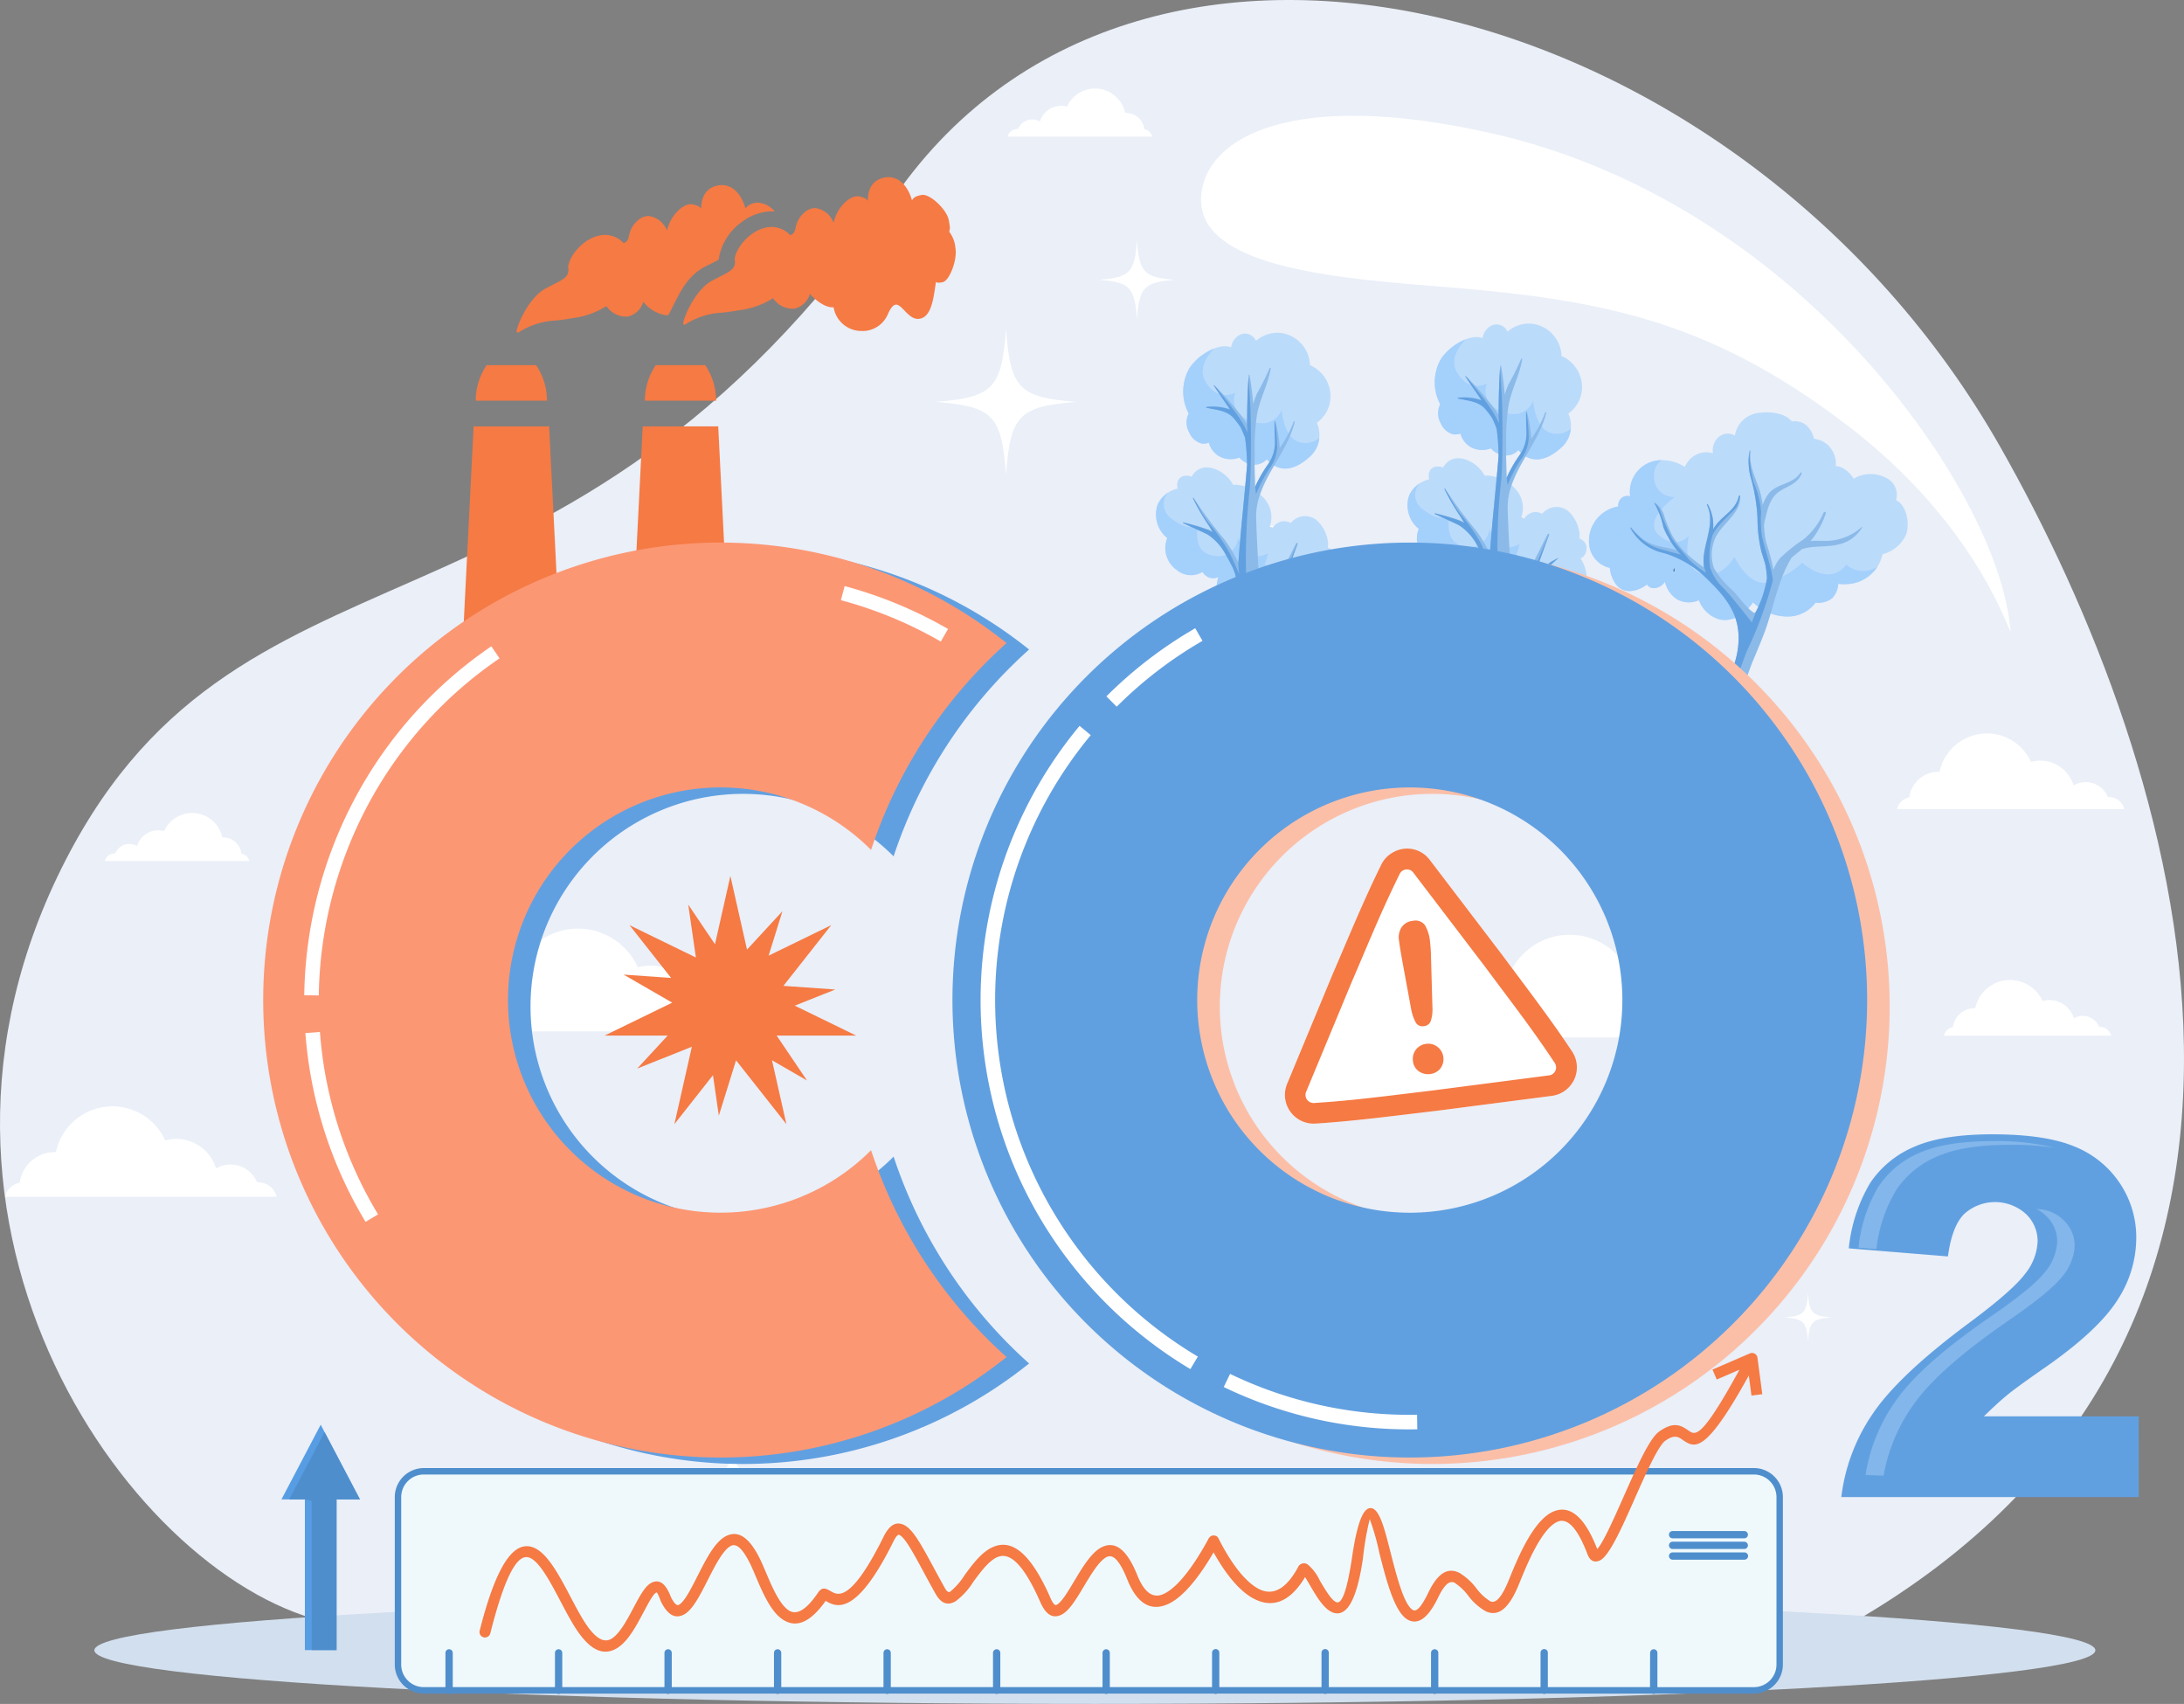 <svg id="Grupo_888330" data-name="Grupo 888330" xmlns="http://www.w3.org/2000/svg" xmlns:xlink="http://www.w3.org/1999/xlink" width="295" height="230.09" viewBox="0 0 295 230.09">
  <rect x="0" y="0" width="295" height="230.09" fill="#808080" stroke="none"/>
  <defs>
    <clipPath id="clip-path">
      <rect id="Rectángulo_325966" data-name="Rectángulo 325966" width="295" height="230.09" fill="none"/>
    </clipPath>
    <clipPath id="clip-path-2">
      <rect id="Rectángulo_325965" data-name="Rectángulo 325965" width="294.999" height="230.09" fill="none"/>
    </clipPath>
    <clipPath id="clip-path-3">
      <rect id="Rectángulo_325963" data-name="Rectángulo 325963" width="26.56" height="14.574" fill="none"/>
    </clipPath>
    <clipPath id="clip-path-4">
      <rect id="Rectángulo_325964" data-name="Rectángulo 325964" width="28.241" height="35.99" fill="none"/>
    </clipPath>
  </defs>
  <g id="Grupo_888329" data-name="Grupo 888329" clip-path="url(#clip-path)">
    <g id="Grupo_888328" data-name="Grupo 888328" transform="translate(0 0)">
      <g id="Grupo_888327" data-name="Grupo 888327" clip-path="url(#clip-path-2)">
        <path id="Trazado_623160" data-name="Trazado 623160" d="M147.889,217.823c38.46,0,73.852.576,101.94,1.54,68.736-39.289,44.935-115.87,20.255-159.187C235.736-.112,154.574-21.779,121,26.321,75.434,91.611,31.477,68.827,7.741,118.412s12.311,97.12,38.208,100.951c28.086-.964,63.48-1.54,101.94-1.54" transform="translate(0 0.001)" fill="#eaeff8" fill-rule="evenodd"/>
        <path id="Trazado_623161" data-name="Trazado 623161" d="M221.316,1457.563c74.637,0,135.141,3.242,135.141,7.241s-60.5,7.241-135.141,7.241-135.14-3.241-135.14-7.241,60.5-7.241,135.14-7.241" transform="translate(-73.429 -1241.956)" fill="#d2dfee" fill-rule="evenodd"/>
        <path id="Trazado_623162" data-name="Trazado 623162" d="M1135.658,107.96c41.293,9.2,67.572,47.176,70.147,65.511,1.055,7.523-.9-10.083-21.967-26.115-18.827-14.328-33.484-16.983-55.881-18.713-15.828-1.224-32.4-3.169-31.225-12.61.931-7.455,12.266-14.013,38.926-8.073" transform="translate(-934.45 -90.025)" fill="#fff" fill-rule="evenodd"/>
        <path id="Trazado_623163" data-name="Trazado 623163" d="M863.695,231.319c-.591,8.122-1.789,9.242-9.533,9.868,7.743.625,8.942,1.746,9.533,9.867.591-8.122,1.79-9.243,9.533-9.867-7.743-.626-8.942-1.746-9.533-9.868m31.477,21.42c-.315,4.337-.956,4.935-5.089,5.269,4.133.334,4.774.932,5.089,5.268.316-4.336.956-4.934,5.09-5.268-4.135-.334-4.774-.932-5.09-5.269m-13.785-33.373c-.32,4.392-.969,5-5.155,5.336,4.186.338,4.834.944,5.155,5.335.321-4.391.967-5,5.155-5.335-4.188-.338-4.834-.944-5.155-5.336" transform="translate(-727.812 -186.917)" fill="#fff" fill-rule="evenodd"/>
        <path id="Trazado_623164" data-name="Trazado 623164" d="M670.8,1144.591c.479,6.58,1.449,7.488,7.723,7.994-6.273.507-7.244,1.414-7.723,7.994-.48-6.579-1.45-7.487-7.723-7.994,6.273-.507,7.244-1.414,7.723-7.994m-25.5,17.353c.256,3.513.775,4,4.124,4.269-3.349.27-3.867.756-4.124,4.268-.255-3.512-.773-4-4.123-4.268,3.349-.271,3.868-.756,4.123-4.269m11.168-27.036c.259,3.558.784,4.049,4.176,4.323-3.392.274-3.917.765-4.176,4.322-.259-3.557-.784-4.047-4.176-4.322,3.392-.274,3.917-.765,4.176-4.323" transform="translate(-546.334 -967.029)" fill="#fff" fill-rule="evenodd"/>
        <path id="Trazado_623165" data-name="Trazado 623165" d="M1484.875,1048.014c-.368,5.038-1.111,5.732-5.914,6.121,4.8.387,5.546,1.083,5.914,6.121.366-5.038,1.109-5.735,5.913-6.121-4.8-.389-5.547-1.083-5.913-6.121M1504.4,1061.3c-.2,2.691-.592,3.062-3.157,3.268,2.564.208,2.961.578,3.157,3.268.2-2.689.592-3.06,3.158-3.268-2.565-.206-2.961-.577-3.158-3.268m-8.55-20.7c-.2,2.724-.6,3.1-3.2,3.309,2.6.21,3,.587,3.2,3.311.2-2.724.6-3.1,3.2-3.311-2.6-.209-3-.585-3.2-3.309" transform="translate(-1260.189 -886.671)" fill="#fff" fill-rule="evenodd"/>
        <path id="Trazado_623166" data-name="Trazado 623166" d="M1321.768,867.183h41.7a2.873,2.873,0,0,0-2.8-2.209c-.065,0-.13,0-.194.007a4.418,4.418,0,0,0-6.311-2.151,6.389,6.389,0,0,0-7.8-4.3,8.885,8.885,0,0,0-16.785,1.81c-.072,0-.144,0-.215,0a5.371,5.371,0,0,0-5.328,4.69,2.873,2.873,0,0,0-2.263,2.16" transform="translate(-1126.248 -727.082)" fill="#fff" fill-rule="evenodd"/>
        <path id="Trazado_623167" data-name="Trazado 623167" d="M416.274,861.565h41.7a2.873,2.873,0,0,0-2.8-2.21c-.065,0-.131,0-.2.008a4.42,4.42,0,0,0-6.31-2.151,6.39,6.39,0,0,0-7.805-4.3,8.885,8.885,0,0,0-16.784,1.81c-.073,0-.144,0-.216,0a5.37,5.37,0,0,0-5.326,4.69,2.878,2.878,0,0,0-2.264,2.16" transform="translate(-354.698 -722.296)" fill="#fff" fill-rule="evenodd"/>
        <path id="Trazado_623168" data-name="Trazado 623168" d="M436.431,165.85c-.639-2.551-2.191-3.512-3.585-3.246s-2.258,1.19-2.213,3.362a1.653,1.653,0,0,0-1.326-.8c-1.018-.218-2.937,1.325-3.375,3.851-.643-1.747-2.336-3.124-3.944-1.66s-.614,2.594-1.983,3.067c-2.869-3.01-7.015.7-7.34,3.036.286,1.629-.927,1.88-3.135,3.074-2.546,1.378-4.186,6-3.745,5.691,2.35-1.648,4.494-1.406,7.308-1.942a10.9,10.9,0,0,0,4.653-1.668,3.117,3.117,0,0,0,2.871,1.451,2.867,2.867,0,0,0,2.038-2.106c.885,1.043,2.313,2.11,3.364,1.9.145,3.2,5.251,4.771,7.052,1.109,1.543-3.566,2.452.57,4.271.47s1.961-3.322,2.292-5.072c.316.139.141.283.964.126s1.92-2.962,1.628-4.493a4.087,4.087,0,0,0-.836-2.173c.06-.5.194-.247-.058-1.574s-2.473-3.488-3.519-3.288-1.022.421-1.382.881m-50.788,22.1a8.356,8.356,0,0,1,1.415,4.549H377.69a8.36,8.36,0,0,1,1.414-4.549Zm-17.951,45.431h7.834l1.868-37.159h9.959l1.868,37.159h9.15l1.867-37.159H410.2l1.868,37.159h6.7v4.343H367.692Zm40.795-45.431A8.356,8.356,0,0,1,409.9,192.5h-9.367a8.36,8.36,0,0,1,1.415-4.549Zm5.443-21.027a2.056,2.056,0,0,1,1.382-.882,2.8,2.8,0,0,1,2.337.892,6.915,6.915,0,0,0-4.214,1.463,7.727,7.727,0,0,0-3.111,4.739l-.051.365c-.552.325-1.483.746-1.867.954-2.642,1.43-3.578,3.976-4.887,6.481-1.052.208-2.479-.86-3.364-1.9a2.867,2.867,0,0,1-2.038,2.105,3.114,3.114,0,0,1-2.87-1.452,10.894,10.894,0,0,1-4.654,1.669c-2.813.537-4.958.295-7.307,1.942-.442.31,1.2-4.314,3.744-5.691,2.208-1.194,3.422-1.445,3.136-3.074.325-2.333,4.47-6.046,7.339-3.036,1.368-.473.375-1.6,1.983-3.068s3.3-.087,3.943,1.66c.437-2.526,2.356-4.069,3.374-3.852a1.654,1.654,0,0,1,1.325.8c-.045-2.172.819-3.1,2.213-3.361s2.947.695,3.585,3.246" transform="translate(-313.302 -138.514)" fill="#f57a44" fill-rule="evenodd"/>
        <path id="Trazado_623169" data-name="Trazado 623169" d="M418.158,237.111H366.827v-4.6h7.841l1.868-37.159h10.2l.006.121,1.861,37.038h8.907l1.867-37.159h10.2l.006.121,1.861,37.038h6.709Zm-51.075-.256H417.9v-4.087h-6.7l-.007-.122-1.861-37.038h-9.716l-1.867,37.159h-9.393l-.006-.122-1.861-37.038h-9.716l-1.868,37.159h-7.828Zm42.224-44.969h-9.651l.014-.141a8.532,8.532,0,0,1,1.445-4.619l.038-.045h6.656l.038.045a8.526,8.526,0,0,1,1.445,4.619Zm-9.367-.256h9.083a8.233,8.233,0,0,0-1.332-4.294h-6.419a8.235,8.235,0,0,0-1.332,4.294m-13.478.256h-9.65l.014-.141a8.53,8.53,0,0,1,1.444-4.619l.038-.045h6.656l.038.045a8.521,8.521,0,0,1,1.445,4.619Zm-9.367-.256h9.084a8.228,8.228,0,0,0-1.333-4.294h-6.419a8.237,8.237,0,0,0-1.332,4.294m5.417-8.931a.161.161,0,0,1-.155-.13c-.114-.451,1.488-4.526,3.875-5.818.377-.2.725-.38,1.041-.54,1.545-.783,2.25-1.14,2.029-2.4l0-.02,0-.02c.234-1.681,2.484-4.273,4.994-4.273a3.439,3.439,0,0,1,2.506,1.107c.548-.215.626-.548.742-1.041a3.384,3.384,0,0,1,1.121-1.973,2.225,2.225,0,0,1,1.505-.65,3.05,3.05,0,0,1,2.483,1.977c.583-2.4,2.441-3.766,3.442-3.548.783.167.95.311,1.172.582.049-1.826.809-2.855,2.317-3.142a2.517,2.517,0,0,1,.474-.045c1.452,0,2.634,1.169,3.194,3.143a2.1,2.1,0,0,1,1.3-.734,1.847,1.847,0,0,1,.341-.031A3.1,3.1,0,0,1,417,166.1l.212.222-.408-.006a6.794,6.794,0,0,0-4.034,1.439,7.62,7.62,0,0,0-3.061,4.653l-.06.427-.053.031c-.348.2-.832.441-1.258.649-.248.121-.469.229-.613.307-2.216,1.2-3.213,3.2-4.27,5.315-.185.369-.37.742-.564,1.113l-.028.054-.06.012a1.546,1.546,0,0,1-.3.028,4.884,4.884,0,0,1-3.043-1.81,2.879,2.879,0,0,1-2.06,1.985,3.19,3.19,0,0,1-2.924-1.409,10.98,10.98,0,0,1-4.6,1.626c-.769.147-1.483.235-2.172.32a10.1,10.1,0,0,0-5.085,1.6.19.19,0,0,1-.11.038m7.046-8.91c.242,1.43-.617,1.865-2.169,2.652-.315.159-.661.334-1.036.538-2.107,1.14-3.555,4.551-3.731,5.373a10.477,10.477,0,0,1,5.053-1.545c.686-.085,1.4-.172,2.157-.318a10.764,10.764,0,0,0,4.6-1.648l.1-.06.077.087a2.991,2.991,0,0,0,2.744,1.4,2.808,2.808,0,0,0,1.942-2.022l.074-.21.145.17c.849,1,2.213,2.007,3.182,1.87.182-.352.358-.7.532-1.053,1.075-2.153,2.09-4.188,4.377-5.426.146-.079.37-.188.622-.311.381-.186.851-.416,1.188-.609l.043-.3a7.884,7.884,0,0,1,3.161-4.824,7.122,7.122,0,0,1,3.969-1.485,2.783,2.783,0,0,0-1.7-.667,1.577,1.577,0,0,0-.293.026,1.94,1.94,0,0,0-1.305.835l-.161.206-.064-.254c-.5-2-1.626-3.192-3.01-3.192a2.313,2.313,0,0,0-.427.041c-1.478.282-2.148,1.309-2.109,3.233l.007.33-.227-.24c-.087-.091-.151-.17-.208-.241-.195-.241-.292-.362-1.051-.524-.919-.2-2.8,1.305-3.221,3.749l-.082.47-.165-.448c-.4-1.092-1.3-2.194-2.4-2.194a1.979,1.979,0,0,0-1.333.584,3.156,3.156,0,0,0-1.044,1.842,1.4,1.4,0,0,1-.984,1.252l-.077.027-.057-.06a3.215,3.215,0,0,0-2.379-1.088c-2.3,0-4.5,2.433-4.738,4.034m39.494,8.684a3.81,3.81,0,0,1-3.888-3.2c-1.065.1-2.378-.889-3.2-1.8a2.879,2.879,0,0,1-2.058,1.985,3.193,3.193,0,0,1-2.925-1.408,10.978,10.978,0,0,1-4.6,1.625c-.768.147-1.481.235-2.171.32a10.11,10.11,0,0,0-5.087,1.6.189.189,0,0,1-.11.038.16.16,0,0,1-.155-.129c-.114-.451,1.488-4.527,3.875-5.818.377-.2.724-.38,1.041-.54,1.545-.783,2.25-1.14,2.029-2.4l0-.02,0-.02c.234-1.681,2.484-4.274,4.995-4.274a3.439,3.439,0,0,1,2.506,1.107c.547-.215.626-.548.742-1.041a3.375,3.375,0,0,1,1.12-1.973,2.225,2.225,0,0,1,1.505-.65,3.048,3.048,0,0,1,2.483,1.976c.583-2.394,2.439-3.762,3.443-3.547.782.166.949.31,1.172.581.048-1.826.808-2.855,2.317-3.142a2.519,2.519,0,0,1,.474-.045c1.447,0,2.626,1.163,3.19,3.126.258-.365.426-.549,1.3-.716,1.09-.222,3.394,1.952,3.668,3.39.187.98.168,1.125.109,1.36a1.833,1.833,0,0,0-.043.208c.046.072.09.135.13.195a4.148,4.148,0,0,1,.7,1.984c.3,1.556-.787,4.463-1.73,4.643-.66.128-.768.048-.89-.044l0,0c-.041.233-.079.487-.119.753-.28,1.85-.628,4.152-2.259,4.242-.75.045-1.349-.574-1.873-1.115-.4-.415-.781-.808-1.137-.808-.374,0-.75.45-1.151,1.375a3.707,3.707,0,0,1-3.4,2.19m-3.649-3.5.007.149a3.526,3.526,0,0,0,3.642,3.1,3.457,3.457,0,0,0,3.168-2.042c.448-1.037.889-1.523,1.383-1.523.465,0,.881.43,1.321.885.494.511,1.006,1.039,1.617,1.039l.058,0c1.422-.078,1.754-2.266,2.019-4.025.051-.34.1-.661.154-.943l.029-.159.147.065a.906.906,0,0,1,.2.12.244.244,0,0,0,.191.064,2.965,2.965,0,0,0,.5-.066c.742-.142,1.811-2.849,1.526-4.344a3.915,3.915,0,0,0-.66-1.888c-.049-.072-.1-.149-.159-.24l-.025-.039.005-.046a2.083,2.083,0,0,1,.055-.285c.047-.182.072-.283-.112-1.249-.244-1.274-2.389-3.357-3.37-3.186-.82.157-.93.311-1.147.619-.046.066-.1.137-.158.215l-.161.206-.064-.254c-.5-2-1.626-3.192-3.011-3.192a2.3,2.3,0,0,0-.426.041c-1.479.282-2.149,1.309-2.109,3.233l.007.33-.227-.239c-.087-.091-.151-.17-.208-.241-.195-.241-.293-.362-1.051-.524a.849.849,0,0,0-.175-.017c-.977,0-2.649,1.467-3.047,3.766l-.082.47-.165-.448c-.4-1.092-1.3-2.193-2.4-2.193a1.979,1.979,0,0,0-1.333.584,3.155,3.155,0,0,0-1.044,1.842,1.4,1.4,0,0,1-.984,1.252l-.077.027-.057-.06a3.215,3.215,0,0,0-2.379-1.088c-2.3,0-4.5,2.433-4.738,4.034.242,1.429-.616,1.864-2.169,2.651-.314.16-.66.335-1.035.538-2.106,1.139-3.554,4.55-3.732,5.373a10.489,10.489,0,0,1,5.056-1.545c.685-.085,1.394-.172,2.155-.317a10.766,10.766,0,0,0,4.6-1.647l.1-.06.077.087a3,3,0,0,0,2.746,1.4,2.809,2.809,0,0,0,1.94-2.022l.074-.211.145.17a4.859,4.859,0,0,0,2.99,1.883,1.315,1.315,0,0,0,.251-.024Z" transform="translate(-312.565 -137.776)" fill="#f57a44"/>
        <path id="Trazado_623170" data-name="Trazado 623170" d="M1085.716,604.613a2.4,2.4,0,0,1,1.273-.926,2.329,2.329,0,0,1,1.106-.044,1.971,1.971,0,0,1,2.378-.9,1.432,1.432,0,0,1,.755-.567,1.781,1.781,0,0,1,.7-.028,2.311,2.311,0,0,1,.576.145,1.576,1.576,0,0,1,.478-.658,1.381,1.381,0,0,1,1.129-.315,1.318,1.318,0,0,1,.76.507,1.55,1.55,0,0,1,.423-1.126,1.571,1.571,0,0,1,1.6-.3c.974.351,1.238,1.65,1.238,2.368a3.1,3.1,0,0,1-.377,1.46l-.016-.034-12.029.423" transform="translate(-925.114 -511.501)" fill="#61a0e0" fill-rule="evenodd"/>
        <path id="Trazado_623171" data-name="Trazado 623171" d="M1085.669,605.928a3.453,3.453,0,0,1,1.508-.7,3.412,3.412,0,0,1,1.061-.034,1.973,1.973,0,0,1,2.377-.905,1.441,1.441,0,0,1,.755-.566,1.771,1.771,0,0,1,.7-.028,2.269,2.269,0,0,1,.576.145,1.556,1.556,0,0,1,.477-.658,1.385,1.385,0,0,1,1.13-.315,1.306,1.306,0,0,1,.759.507,1.45,1.45,0,0,1,2.026-1.426c.974.351,1.238,1.649,1.238,2.369a3.116,3.116,0,0,1-.377,1.46.109.109,0,0,0-.008-.017c0-.006,0-.011-.008-.016l-12.219.19" transform="translate(-925.073 -512.819)" fill="#8bbae9" fill-rule="evenodd"/>
        <path id="Trazado_623172" data-name="Trazado 623172" d="M1125.938,478.151a1.619,1.619,0,0,0,.756-1.791,1.6,1.6,0,0,0-.945-.938,2.382,2.382,0,0,0-.035-1.081,4.766,4.766,0,0,0-1.473-2.612,2.487,2.487,0,0,0-3.5.381,1.8,1.8,0,0,0-1.211-.214,1.951,1.951,0,0,0-1.228.877,3.184,3.184,0,0,0-3.448.065,3.808,3.808,0,0,0-1.753,3.544c-1.9.853-2.741,4.246-2.271,5.99a3.786,3.786,0,0,0,3.927,2.817,3.722,3.722,0,0,0,3.844,3.256,3.919,3.919,0,0,0,4.129-3.838,3.54,3.54,0,0,0,1.65-.429,4.568,4.568,0,0,0,2.289-2.525,4.785,4.785,0,0,0-.728-3.5" transform="translate(-946.401 -401.48)" fill="#bbdbfa" fill-rule="evenodd"/>
        <path id="Trazado_623173" data-name="Trazado 623173" d="M1114.753,491.642a3.722,3.722,0,0,0,3.844,3.256,3.919,3.919,0,0,0,4.128-3.838,3.542,3.542,0,0,0,1.65-.429,4.568,4.568,0,0,0,2.289-2.525,2.715,2.715,0,0,0,.074-.4c-1.428.829-2.772-1.079-2.772-1.079s-.494,2.432-2.636,2.185-2.391-3.708-2.391-3.708-1.9.577-2-3.049a6.1,6.1,0,0,1,.722-3.148,3.3,3.3,0,0,0-2.81.378,3.809,3.809,0,0,0-1.753,3.544c-1.9.853-2.742,4.245-2.272,5.99a3.786,3.786,0,0,0,3.927,2.816" transform="translate(-946.401 -407.934)" fill="#a4d0fc" fill-rule="evenodd"/>
        <path id="Trazado_623174" data-name="Trazado 623174" d="M1070.129,430.787a5.605,5.605,0,0,0-3.432-1.717,3.249,3.249,0,0,0-.667-.008c-.951-1.912-4.18-3.6-5.617-1.1a1.7,1.7,0,0,0-1.048-.1c-.832.2-.989.985-.833,1.7a3.934,3.934,0,0,0-2.675,2.124,4.1,4.1,0,0,0,1.284,4.564,3.628,3.628,0,0,0,1.388,4.387,2.952,2.952,0,0,0,3.356.184,1.848,1.848,0,0,0,.96.773,1.809,1.809,0,0,0,1.3-.119,3.018,3.018,0,0,0,1.319.717,4.377,4.377,0,0,0,4.116-1.483,4.325,4.325,0,0,0,.746-4.892,3.745,3.745,0,0,0-.2-5.021" transform="translate(-899.466 -363.585)" fill="#bbdbfa" fill-rule="evenodd"/>
        <path id="Trazado_623175" data-name="Trazado 623175" d="M1069.58,460.177a4.44,4.44,0,0,0,1.155-2.42c-2.836,1.639-4.06-2.046-4.06-2.046a2.651,2.651,0,0,1-3.268,2.385c-3.062-.417-2.114-4.125-2.114-4.125s-1.237.993-3.543-.848a2.357,2.357,0,0,1-.5-3.561,3.951,3.951,0,0,0-1.4,1.592,4.1,4.1,0,0,0,1.284,4.564,3.629,3.629,0,0,0,1.389,4.387,2.953,2.953,0,0,0,3.356.184,1.847,1.847,0,0,0,.96.773,1.809,1.809,0,0,0,1.3-.119,3.016,3.016,0,0,0,1.319.717,2.832,2.832,0,0,0,.282.059c.332-.013.691-.014,1.078,0a4.948,4.948,0,0,0,2.755-1.54" transform="translate(-899.465 -383.062)" fill="#a4d0fc" fill-rule="evenodd"/>
        <path id="Trazado_623176" data-name="Trazado 623176" d="M1099.956,310.571a4.662,4.662,0,0,0-2.418-2.444,4.537,4.537,0,0,0-4-4.354,4.462,4.462,0,0,0-3.3,1.077,1.61,1.61,0,0,0-2.336-.728,2.244,2.244,0,0,0-1.016,1.6c-1.9-.7-4.729,1.338-5.611,2.782a6.326,6.326,0,0,0-.123,6.148,2.718,2.718,0,0,0,.075,2.565,2.562,2.562,0,0,0,1.658,1.489,2.049,2.049,0,0,0,.992-.111,3.027,3.027,0,0,0,1.3,1.776,3.226,3.226,0,0,0,2.814.23,2.763,2.763,0,0,0,1.9.952,2.192,2.192,0,0,0,1.815-.725,3.252,3.252,0,0,0,1.8,1.184c1.467.366,2.934-.548,3.974-1.5a3.93,3.93,0,0,0,1.071-4.365l-.076-.25a4.389,4.389,0,0,0,1.472-5.32" transform="translate(-920.594 -258.82)" fill="#bbdbfa" fill-rule="evenodd"/>
        <path id="Trazado_623177" data-name="Trazado 623177" d="M1091.715,333.136a3.252,3.252,0,0,0,1.8,1.184c1.467.366,2.934-.548,3.974-1.5a3.725,3.725,0,0,0,1.3-2.549,2.921,2.921,0,0,1-2.275.653c-2.555-.248-2.8-4.45-2.8-4.45s-.95,2.717-4.162,1.514-2.1-3.821-2.1-3.821-2.389,1.319-4.037-1.514c-.951-1.633.1-3.316,1.157-4.45a7.378,7.378,0,0,0-3.292,2.612,6.326,6.326,0,0,0-.123,6.148,2.718,2.718,0,0,0,.075,2.565,2.561,2.561,0,0,0,1.658,1.489,2.045,2.045,0,0,0,.992-.11,3.029,3.029,0,0,0,1.3,1.776,3.227,3.227,0,0,0,2.814.23,2.763,2.763,0,0,0,1.9.952,2.191,2.191,0,0,0,1.815-.725" transform="translate(-920.594 -271.131)" fill="#a4d0fc" fill-rule="evenodd"/>
        <path id="Trazado_623178" data-name="Trazado 623178" d="M1096.884,362.639a17.549,17.549,0,0,0-2.841,1.868l-.132-.082c.611-1.649,1.187-3.309,1.813-4.957.044-.116-.147-.2-.2-.085-1.209,2.447-2.487,4.827-3.553,7.345-.307.73-.648,1.469-.988,2.215-.09-.764-.185-1.529-.306-2.286q-.274-4.083-.458-8.173-.049-1.177-.09-2.355a8.872,8.872,0,0,1,.514-3.323,17.486,17.486,0,0,1,.87-2.022c1.328-2.608,3.1-4.9,3.825-7.784a.075.075,0,0,0-.145-.04,14.383,14.383,0,0,1-1.878,3.532,18.446,18.446,0,0,0-.575-3.574c-.014-.072-.124-.053-.125.017-.008.878.013,1.757.054,2.634v.02a5.143,5.143,0,0,1-.932,3.135,18.1,18.1,0,0,0-1.5,2.518q-.127.268-.242.542-.042-1.4-.084-2.8c.009-.8.015-1.6.006-2.4,0-.222,0-.444,0-.666a29.433,29.433,0,0,1,.331-3.941c.4-2.139,1.488-4.059,1.846-6.193a.081.081,0,0,0-.156-.043,36.511,36.511,0,0,1-1.731,3.483,10.8,10.8,0,0,0-.476,1.335c-.108-1.3-.265-2.605-.5-3.9-.012-.065-.106-.044-.11.015-.163,2.211-.207,4.432-.216,6.656a14.517,14.517,0,0,0-.814-1.219,45.709,45.709,0,0,0-3.636-4.088.027.027,0,0,0-.042.034c.706,1.091,1.463,2.149,2.189,3.226a7.47,7.47,0,0,0-3.175-.336.048.048,0,0,0-.011.094c1.321.311,2.709.342,3.661,1.392a10.905,10.905,0,0,1,.987,1.316c.145.315.283.634.413.956.059.148.108.279.155.4a28.466,28.466,0,0,1,.27,3.731c-.36,4.388-.869,8.785-1.177,13.176-.271-.535-.551-1.065-.854-1.586-.289-.5-.609-.974-.944-1.439a.244.244,0,0,0-.055-.075,56.643,56.643,0,0,1-4.2-5.668c-.022-.039-.091-.012-.074.031a29.106,29.106,0,0,0,2.17,3.735c.167.278.329.558.5.837a4.689,4.689,0,0,0-.665-.331,31.929,31.929,0,0,0-3.3-.963c-.044-.012-.074.054-.032.075,1.027.491,2.072.944,3.1,1.435a3.273,3.273,0,0,1,.523.324,7.322,7.322,0,0,1,2.028,2.317c.078.135.154.272.23.408q.344.617.67,1.242a6.322,6.322,0,0,1,.712,3.169c-.044,1.094-.069,2.186-.071,3.278a62.31,62.31,0,0,0-.082,10.148h5.362c-.019-.043-.037-.089-.054-.13-.4-2.373-.948-4.725-1.334-7.1v0a1.716,1.716,0,0,1,.1-.9c.483-1.242.927-2.5,1.421-3.693l.008-.019a6.567,6.567,0,0,1,2.114-2.723l.246-.188c.6-.462,1.088-1.035,1.681-1.5.024-.018-.008-.06-.032-.043" transform="translate(-920.453 -286.022)" fill="#8bbae9" fill-rule="evenodd"/>
        <path id="Trazado_623179" data-name="Trazado 623179" d="M1096.884,369.676a17.55,17.55,0,0,0-2.841,1.868l-.07-.043.007,0-.069-.043c.611-1.649,1.187-3.309,1.813-4.957a.089.089,0,0,0-.006-.078c-.477,1.1-1.682,3.878-2.107,5.023-.536,1.442-1.9,4.532-1.9,4.532a12.522,12.522,0,0,0-.386,2.41.043.043,0,0,1,0,.012,1.77,1.77,0,0,1,.115-.569c.483-1.242.927-2.5,1.421-3.693l.008-.019a6.57,6.57,0,0,1,2.114-2.723l.246-.188c.6-.462,1.088-1.035,1.681-1.5.024-.018-.008-.06-.032-.043m-2.91,1.826h0m-2.092-15.088a5.4,5.4,0,0,0,1.091-2.926,24.042,24.042,0,0,0-.306-3.574.063.063,0,0,0-.052.06c-.008.878.013,1.757.054,2.634v.02a5.143,5.143,0,0,1-.932,3.135,18.109,18.109,0,0,0-1.5,2.518c-.084.179-.165.36-.242.542l.118.991a21.054,21.054,0,0,1,1.773-3.4m-1.891,2.408s0,0,0-.007Zm1,27.215h-3.615a62.317,62.317,0,0,1,.082-10.149c0-1.091.027-2.184.071-3.278a6.32,6.32,0,0,0-.712-3.169q-.326-.626-.67-1.242c-.077-.137-.153-.273-.23-.408a7.329,7.329,0,0,0-2.028-2.317,3.3,3.3,0,0,0-.523-.323c-1.026-.492-2.071-.944-3.1-1.436-.042-.02-.011-.086.032-.074a31.635,31.635,0,0,1,3.3.963,4.629,4.629,0,0,1,.665.331c-.167-.279-.329-.559-.5-.838a29.062,29.062,0,0,1-2.17-3.735c-.017-.043.052-.07.074-.031.177.319.369.627.568.931a14.228,14.228,0,0,0,1.546,2.506,23.914,23.914,0,0,1,2.658,3.79c.536,1.01,1.4,3.028,1.4,3.028a10.675,10.675,0,0,1-.118-1.489h0c.308-4.39.817-8.787,1.177-13.175a28.458,28.458,0,0,0-.27-3.73c-.047-.12-.1-.251-.155-.4-.13-.322-.268-.641-.413-.956a10.911,10.911,0,0,0-.987-1.316c-.952-1.05-2.34-1.08-3.661-1.391a.048.048,0,0,1,.011-.095,7.489,7.489,0,0,1,3.175.337c-.727-1.077-1.483-2.136-2.189-3.227a.027.027,0,0,1,.042-.033l.34.359c.778.992,1.912,2.415,2.2,2.826a17.8,17.8,0,0,1,1.978,3.172l-.071-1.1c.01-2.148.053-4.293.206-6.43.09,1.4.208,3.313.256,4.443.082,1.937.124,9.023-.124,10.918a84.7,84.7,0,0,0-.247,15.574c.4,3.662,1.36,8.315,1.994,11.166" transform="translate(-920.453 -293.06)" fill="#61a0e0" fill-rule="evenodd"/>
        <path id="Trazado_623180" data-name="Trazado 623180" d="M1315.385,596.228a2.387,2.387,0,0,1,1.273-.925,2.333,2.333,0,0,1,1.106-.045,1.97,1.97,0,0,1,2.377-.9,1.432,1.432,0,0,1,.754-.566,1.769,1.769,0,0,1,.706-.029,2.336,2.336,0,0,1,.576.145,1.568,1.568,0,0,1,.477-.658,1.381,1.381,0,0,1,1.129-.315,1.317,1.317,0,0,1,.761.507,1.548,1.548,0,0,1,.423-1.125,1.57,1.57,0,0,1,1.6-.3c.974.351,1.238,1.65,1.238,2.368a3.109,3.109,0,0,1-.377,1.46c0-.011-.012-.022-.016-.033l-12.029.422" transform="translate(-1120.809 -504.355)" fill="#61a0e0" fill-rule="evenodd"/>
        <path id="Trazado_623181" data-name="Trazado 623181" d="M1315.338,597.543a3.453,3.453,0,0,1,1.508-.7,3.412,3.412,0,0,1,1.061-.034,1.972,1.972,0,0,1,2.377-.9,1.44,1.44,0,0,1,.754-.566,1.783,1.783,0,0,1,.706-.028,2.264,2.264,0,0,1,.576.145,1.556,1.556,0,0,1,.477-.658,1.383,1.383,0,0,1,1.129-.315,1.3,1.3,0,0,1,.76.507,1.449,1.449,0,0,1,2.025-1.426c.974.351,1.239,1.649,1.239,2.368a3.131,3.131,0,0,1-.377,1.46.135.135,0,0,1-.008-.017.093.093,0,0,1-.008-.017l-12.219.19" transform="translate(-1120.769 -505.674)" fill="#8bbae9" fill-rule="evenodd"/>
        <path id="Trazado_623182" data-name="Trazado 623182" d="M1355.6,469.767a1.619,1.619,0,0,0,.757-1.791,1.6,1.6,0,0,0-.946-.938,2.369,2.369,0,0,0-.035-1.081,4.764,4.764,0,0,0-1.472-2.612,2.487,2.487,0,0,0-3.5.381,1.8,1.8,0,0,0-1.212-.213,1.945,1.945,0,0,0-1.228.877,3.185,3.185,0,0,0-3.449.065,3.812,3.812,0,0,0-1.753,3.544c-1.9.853-2.74,4.245-2.27,5.99a3.784,3.784,0,0,0,3.927,2.816,3.721,3.721,0,0,0,3.844,3.256,3.92,3.92,0,0,0,4.129-3.838,3.546,3.546,0,0,0,1.65-.429,4.571,4.571,0,0,0,2.288-2.525,4.78,4.78,0,0,0-.728-3.5" transform="translate(-1142.096 -394.337)" fill="#bbdbfa" fill-rule="evenodd"/>
        <path id="Trazado_623183" data-name="Trazado 623183" d="M1344.421,483.257a3.721,3.721,0,0,0,3.844,3.256,3.92,3.92,0,0,0,4.129-3.838,3.544,3.544,0,0,0,1.65-.429,4.57,4.57,0,0,0,2.288-2.525,2.773,2.773,0,0,0,.075-.395c-1.428.829-2.772-1.078-2.772-1.078s-.493,2.432-2.636,2.184-2.391-3.708-2.391-3.708-1.9.577-2-3.048a6.1,6.1,0,0,1,.722-3.147,3.3,3.3,0,0,0-2.811.378,3.812,3.812,0,0,0-1.753,3.544c-1.9.853-2.74,4.246-2.271,5.99a3.784,3.784,0,0,0,3.927,2.816" transform="translate(-1142.095 -400.789)" fill="#a4d0fc" fill-rule="evenodd"/>
        <path id="Trazado_623184" data-name="Trazado 623184" d="M1299.79,422.4a5.606,5.606,0,0,0-3.431-1.717,3.276,3.276,0,0,0-.667-.008c-.951-1.912-4.18-3.6-5.617-1.1a1.7,1.7,0,0,0-1.048-.1c-.833.2-.99.985-.833,1.7a3.94,3.94,0,0,0-2.676,2.124,4.1,4.1,0,0,0,1.286,4.564,3.628,3.628,0,0,0,1.387,4.387,2.955,2.955,0,0,0,3.357.185,1.846,1.846,0,0,0,.96.772,1.807,1.807,0,0,0,1.3-.119,3.022,3.022,0,0,0,1.319.717,4.376,4.376,0,0,0,4.117-1.483,4.325,4.325,0,0,0,.746-4.892,3.744,3.744,0,0,0-.2-5.021" transform="translate(-1095.156 -356.44)" fill="#bbdbfa" fill-rule="evenodd"/>
        <path id="Trazado_623185" data-name="Trazado 623185" d="M1299.243,451.795a4.446,4.446,0,0,0,1.155-2.42c-2.836,1.639-4.06-2.046-4.06-2.046a2.651,2.651,0,0,1-3.269,2.385c-3.061-.417-2.114-4.124-2.114-4.124s-1.236.993-3.543-.848a2.356,2.356,0,0,1-.5-3.56,3.958,3.958,0,0,0-1.4,1.591,4.1,4.1,0,0,0,1.286,4.564,3.628,3.628,0,0,0,1.387,4.387,2.956,2.956,0,0,0,3.357.185,1.844,1.844,0,0,0,.96.772,1.806,1.806,0,0,0,1.3-.119,3.026,3.026,0,0,0,1.319.717,2.851,2.851,0,0,0,.282.059c.332-.013.692-.014,1.078,0a4.948,4.948,0,0,0,2.756-1.54" transform="translate(-1095.155 -375.92)" fill="#a4d0fc" fill-rule="evenodd"/>
        <path id="Trazado_623186" data-name="Trazado 623186" d="M1329.62,302.186a4.657,4.657,0,0,0-2.417-2.444,4.537,4.537,0,0,0-4-4.354,4.468,4.468,0,0,0-3.3,1.077,1.609,1.609,0,0,0-2.335-.729,2.243,2.243,0,0,0-1.016,1.6c-1.9-.7-4.73,1.338-5.612,2.782a6.326,6.326,0,0,0-.121,6.148,2.713,2.713,0,0,0,.075,2.565,2.559,2.559,0,0,0,1.658,1.489,2.045,2.045,0,0,0,.992-.111,3.029,3.029,0,0,0,1.3,1.776,3.222,3.222,0,0,0,2.814.229,2.762,2.762,0,0,0,1.9.953,2.19,2.19,0,0,0,1.814-.725,3.251,3.251,0,0,0,1.8,1.184c1.467.366,2.934-.548,3.974-1.5a3.93,3.93,0,0,0,1.07-4.365q-.037-.125-.077-.25a4.386,4.386,0,0,0,1.472-5.321" transform="translate(-1116.286 -251.676)" fill="#bbdbfa" fill-rule="evenodd"/>
        <path id="Trazado_623187" data-name="Trazado 623187" d="M1321.379,324.75a3.251,3.251,0,0,0,1.8,1.184c1.467.366,2.934-.548,3.974-1.5a3.727,3.727,0,0,0,1.3-2.549,2.918,2.918,0,0,1-2.274.653c-2.555-.248-2.8-4.45-2.8-4.45s-.949,2.717-4.161,1.514-2.1-3.821-2.1-3.821-2.388,1.319-4.037-1.514c-.95-1.633.1-3.316,1.158-4.45a7.384,7.384,0,0,0-3.293,2.612,6.327,6.327,0,0,0-.122,6.148,2.714,2.714,0,0,0,.075,2.565,2.558,2.558,0,0,0,1.658,1.489,2.044,2.044,0,0,0,.992-.111,3.03,3.03,0,0,0,1.3,1.776,3.222,3.222,0,0,0,2.814.229,2.762,2.762,0,0,0,1.9.953,2.19,2.19,0,0,0,1.814-.725" transform="translate(-1116.286 -263.985)" fill="#a4d0fc" fill-rule="evenodd"/>
        <path id="Trazado_623188" data-name="Trazado 623188" d="M1326.551,354.253a17.552,17.552,0,0,0-2.84,1.868l-.132-.082c.611-1.649,1.187-3.309,1.812-4.956.045-.116-.146-.2-.2-.085-1.21,2.447-2.487,4.827-3.552,7.345-.309.729-.648,1.468-.988,2.215-.091-.764-.185-1.529-.305-2.286q-.274-4.083-.458-8.173-.049-1.177-.09-2.355a8.893,8.893,0,0,1,.513-3.323,17.638,17.638,0,0,1,.871-2.022c1.328-2.608,3.1-4.9,3.826-7.785a.076.076,0,0,0-.146-.04,14.346,14.346,0,0,1-1.877,3.532,18.472,18.472,0,0,0-.575-3.574c-.014-.072-.124-.053-.126.017-.007.879.014,1.758.054,2.635a.113.113,0,0,1,0,.02,5.14,5.14,0,0,1-.931,3.135,17.94,17.94,0,0,0-1.5,2.518q-.127.268-.243.542-.04-1.4-.083-2.8c.009-.8.015-1.6.006-2.4,0-.222,0-.444,0-.666a29.373,29.373,0,0,1,.331-3.941c.4-2.139,1.487-4.059,1.844-6.193a.081.081,0,0,0-.156-.043,36.6,36.6,0,0,1-1.73,3.483,11.068,11.068,0,0,0-.477,1.335c-.106-1.3-.264-2.6-.5-3.9-.012-.065-.107-.044-.11.015-.163,2.211-.207,4.432-.216,6.656a14.49,14.49,0,0,0-.815-1.22,45.53,45.53,0,0,0-3.637-4.088.027.027,0,0,0-.042.034c.706,1.09,1.463,2.149,2.191,3.226a7.48,7.48,0,0,0-3.175-.336.048.048,0,0,0-.011.095c1.321.311,2.709.341,3.661,1.391a10.915,10.915,0,0,1,.986,1.316q.218.473.413.956c.059.148.108.279.156.4a28.486,28.486,0,0,1,.268,3.731c-.359,4.388-.868,8.785-1.176,13.176-.271-.534-.551-1.065-.854-1.585-.289-.5-.609-.975-.944-1.44a.291.291,0,0,0-.056-.075,56.678,56.678,0,0,1-4.2-5.668c-.022-.039-.093-.012-.075.031a29.347,29.347,0,0,0,2.17,3.735c.168.278.33.558.5.838a4.639,4.639,0,0,0-.665-.332,31.8,31.8,0,0,0-3.3-.963c-.043-.012-.073.054-.031.075,1.028.491,2.073.944,3.1,1.435a3.3,3.3,0,0,1,.523.324,7.318,7.318,0,0,1,2.027,2.317l.232.408q.344.616.669,1.242a6.313,6.313,0,0,1,.713,3.169c-.044,1.093-.07,2.186-.071,3.278a62.365,62.365,0,0,0-.082,10.148h5.362c-.019-.043-.037-.088-.056-.13-.4-2.372-.946-4.725-1.333-7.1v-.005a1.725,1.725,0,0,1,.1-.9c.483-1.242.928-2.5,1.421-3.693l.009-.019a6.58,6.58,0,0,1,2.113-2.723l.248-.188c.6-.462,1.087-1.035,1.68-1.495.026-.018-.007-.06-.032-.042" transform="translate(-1116.148 -278.877)" fill="#8bbae9" fill-rule="evenodd"/>
        <path id="Trazado_623189" data-name="Trazado 623189" d="M1326.551,361.294a17.552,17.552,0,0,0-2.84,1.868l-.069-.043.007,0-.069-.043c.611-1.649,1.187-3.309,1.812-4.957a.089.089,0,0,0,0-.078c-.477,1.1-1.682,3.878-2.108,5.023-.535,1.442-1.9,4.532-1.9,4.532a12.642,12.642,0,0,0-.385,2.41.04.04,0,0,1,0,.012,1.779,1.779,0,0,1,.113-.569c.483-1.242.928-2.5,1.421-3.693l.009-.019a6.581,6.581,0,0,1,2.113-2.723l.248-.188c.6-.462,1.087-1.035,1.68-1.5.026-.018-.007-.06-.032-.042m-2.909,1.825h0m-2.093-15.088a5.388,5.388,0,0,0,1.091-2.926,24.014,24.014,0,0,0-.306-3.574.063.063,0,0,0-.053.058c-.007.879.014,1.758.054,2.635a.115.115,0,0,1,0,.02,5.14,5.14,0,0,1-.931,3.134,17.95,17.95,0,0,0-1.5,2.518q-.127.268-.243.542l.119.991a21.138,21.138,0,0,1,1.771-3.4m-1.891,2.408s0,0,0-.007Zm1,27.215h-3.615a62.359,62.359,0,0,1,.082-10.149c0-1.091.027-2.184.071-3.277a6.312,6.312,0,0,0-.713-3.169q-.324-.626-.669-1.242l-.232-.408a7.324,7.324,0,0,0-2.027-2.317,3.351,3.351,0,0,0-.523-.324c-1.026-.492-2.071-.944-3.1-1.435-.042-.021-.011-.086.031-.075a31.619,31.619,0,0,1,3.3.963,4.627,4.627,0,0,1,.665.332c-.166-.279-.328-.56-.5-.838a29.4,29.4,0,0,1-2.17-3.735c-.017-.043.053-.07.075-.031.177.319.369.627.568.932a14.225,14.225,0,0,0,1.546,2.506,23.87,23.87,0,0,1,2.658,3.791c.536,1.009,1.4,3.028,1.4,3.028a10.45,10.45,0,0,1-.118-1.489h0c.308-4.39.817-8.787,1.176-13.175a28.475,28.475,0,0,0-.268-3.73c-.049-.12-.1-.251-.156-.4q-.194-.483-.413-.956a10.914,10.914,0,0,0-.986-1.316c-.952-1.049-2.34-1.08-3.661-1.391a.048.048,0,0,1,.011-.095,7.482,7.482,0,0,1,3.175.336c-.728-1.077-1.485-2.135-2.191-3.226a.027.027,0,0,1,.042-.034c.112.12.227.24.341.359.778.992,1.912,2.415,2.2,2.826a17.887,17.887,0,0,1,1.978,3.172l-.071-1.1c.01-2.148.053-4.293.206-6.429.089,1.4.208,3.313.255,4.443.082,1.936.124,9.023-.124,10.917a84.771,84.771,0,0,0-.247,15.574c.4,3.662,1.361,8.315,1.995,11.165" transform="translate(-1116.148 -285.918)" fill="#61a0e0" fill-rule="evenodd"/>
        <path id="Trazado_623190" data-name="Trazado 623190" d="M1537.976,689.269a3.923,3.923,0,0,0-2.1-1.581,3.883,3.883,0,0,0-1.842-.075,3.28,3.28,0,0,0-3.957-1.507,2.381,2.381,0,0,0-1.257-.943,2.95,2.95,0,0,0-1.172-.047,3.88,3.88,0,0,0-.959.24,2.6,2.6,0,0,0-.8-1.095,2.3,2.3,0,0,0-1.88-.524,2.183,2.183,0,0,0-1.265.843,2.412,2.412,0,0,0-3.371-2.374c-1.622.584-2.062,2.747-2.062,3.943a5.2,5.2,0,0,0,.627,2.43c.009-.019.019-.036.027-.054,6.675.234,13.248.5,19.922.729Z" transform="translate(-1292.868 -581.156)" fill="#61a0e0" fill-rule="evenodd"/>
        <path id="Trazado_623191" data-name="Trazado 623191" d="M1536.843,692.871a5.806,5.806,0,0,0-2.3-.955,6.012,6.012,0,0,0-1.843-.075,3.281,3.281,0,0,0-3.957-1.506,2.382,2.382,0,0,0-1.255-.943,2.947,2.947,0,0,0-1.173-.047,3.854,3.854,0,0,0-.96.24,2.585,2.585,0,0,0-.794-1.094,2.3,2.3,0,0,0-1.881-.524,2.176,2.176,0,0,0-1.264.843,2.587,2.587,0,0,0-.706-1.874,2.617,2.617,0,0,0-2.665-.5c-1.621.584-2.062,2.747-2.061,3.943a5.176,5.176,0,0,0,.627,2.43c0-.008,13.473,0,20.231.062" transform="translate(-1291.735 -584.759)" fill="#8bbae9" fill-rule="evenodd"/>
        <path id="Trazado_623192" data-name="Trazado 623192" d="M1492.31,388.233a2.475,2.475,0,0,0-1.206-2.931,4.466,4.466,0,0,0-4.508.053,3.9,3.9,0,0,0-1.435-1.417,1.719,1.719,0,0,0-.981-.267,3.558,3.558,0,0,0-.995-2.8,3.308,3.308,0,0,0-1.96-.912,3.22,3.22,0,0,0-1.046-1.842,2.452,2.452,0,0,0-1.932-.5c-.963-1.169-2.926-1.349-4.349-1.167a3.66,3.66,0,0,0-3.343,3.079,1.891,1.891,0,0,0-2.223.223,2.33,2.33,0,0,0-.729,2.171,3.031,3.031,0,0,0-2.637.4,3.277,3.277,0,0,0-1.175,1.443,5.378,5.378,0,0,0-4.508-.689,4.261,4.261,0,0,0-2.872,4.655,1.255,1.255,0,0,0-1.189.254,1.374,1.374,0,0,0-.426,1.121,4.729,4.729,0,0,0-3.9,5.364,3.616,3.616,0,0,0,2.274,2.775,4.083,4.083,0,0,0,.494.146,4.385,4.385,0,0,0,.859,2.253c1.086,1.407,2.943.911,4.168-.018a1,1,0,0,0,.767.493,1.811,1.811,0,0,0,1.649-.858,3.848,3.848,0,0,0,1.671,2.393,3.3,3.3,0,0,0,2.922.1,4.221,4.221,0,0,0,2.812,2.606c1.864.375,3.465-.816,4.5-2.316a6.612,6.612,0,0,0,4.6,1.913,4.67,4.67,0,0,0,3.842-1.872,3,3,0,0,0,2.292-.645,3.23,3.23,0,0,0,.776-1.9,5.9,5.9,0,0,0,2.7-.25,5.109,5.109,0,0,0,3.275-3.747,4.761,4.761,0,0,0,3.159-2.607c.569-1.453.119-4-1.342-4.7" transform="translate(-1236.217 -320.707)" fill="#bbdbfa" fill-rule="evenodd"/>
        <path id="Trazado_623193" data-name="Trazado 623193" d="M1485.575,434.157c-2.286,3.109-5.943-.275-5.943-.275s-.914,1.189-3.978,2.515-5.165-3.313-5.165-3.313-1.629,3.135-4.458,2.27-1.67-5.128-1.67-5.128-1.589,2.035-4.014,0,2.095-5.212,2.095-5.212a2.659,2.659,0,0,1-2.8-2.926,2.313,2.313,0,0,1,1.062-2.046,4.364,4.364,0,0,0-1.422.229,4.261,4.261,0,0,0-2.872,4.655,1.255,1.255,0,0,0-1.189.254,1.374,1.374,0,0,0-.426,1.121,4.728,4.728,0,0,0-3.9,5.364,3.617,3.617,0,0,0,2.274,2.775,4.194,4.194,0,0,0,.494.146,4.385,4.385,0,0,0,.858,2.253c1.087,1.407,2.943.911,4.168-.018a1,1,0,0,0,.767.493,1.811,1.811,0,0,0,1.649-.858,3.851,3.851,0,0,0,1.671,2.393,3.3,3.3,0,0,0,2.921.1,4.222,4.222,0,0,0,2.812,2.606c1.864.375,3.466-.816,4.5-2.316a6.612,6.612,0,0,0,4.6,1.913,4.67,4.67,0,0,0,3.842-1.872,3,3,0,0,0,2.292-.645,3.23,3.23,0,0,0,.776-1.9,5.9,5.9,0,0,0,2.7-.25,5.328,5.328,0,0,0,2.584-2.046,3.562,3.562,0,0,1-4.227-.279" transform="translate(-1236.217 -357.907)" fill="#a4d0fc" fill-rule="evenodd"/>
        <path id="Trazado_623194" data-name="Trazado 623194" d="M1505.254,439.871c.537-1.266,1.069-2.534,1.566-3.817,1.32-3.416,1.832-7.216,3.764-10.358.035-.031.068-.062.1-.093.428-.361.865-.7,1.287-1.057,1.55-.525,3.209-.233,4.833-.616a4.919,4.919,0,0,0,3.318-2.34.041.041,0,0,0-.065-.049,7.307,7.307,0,0,1-5.3,1.872c-.525,0-1.075-.015-1.614.024.086-.1.171-.195.255-.3a12.024,12.024,0,0,0,1.81-3.438c.072-.2-.234-.272-.31-.086a9.305,9.305,0,0,1-2.745,3.633,22.8,22.8,0,0,0-3.092,2.465,5.488,5.488,0,0,0-.927,1.589,31.224,31.224,0,0,0-.933-3.515c-.031-.108-.059-.214-.086-.32a12.924,12.924,0,0,1-.25-1.918v0c0-.17.006-.338.018-.506.4-1.638.673-3.456,2.168-4.373,1.152-.706,2.333-1,2.9-2.336.053-.123-.111-.23-.185-.108-.963,1.583-3.208,1.4-4.309,2.853a5.83,5.83,0,0,0-.782,1.491,10.947,10.947,0,0,0-.263-1.443c-.5-1.939-1.663-3.743-1.359-5.818.014-.1-.127-.141-.148-.041a8.055,8.055,0,0,0,.208,3.745,24.39,24.39,0,0,1,.865,5.327,19.433,19.433,0,0,0,.5,4.42c.165.6.366,1.187.535,1.766.028.138.053.277.079.415a11.288,11.288,0,0,1,.164,1.538,15.177,15.177,0,0,1-1.46,4.453.592.592,0,0,1-.2.179c-.03.014-.055.021-.083.032-1.121-.721-1.951-2.091-2.886-3.006a13.178,13.178,0,0,1-2.512-3,5.593,5.593,0,0,1,.02-3.753c.753-2.172,3.645-3.558,3.513-5.991-.006-.108-.175-.144-.2-.026-.368,1.855-2.09,2.554-3.125,3.963a6.254,6.254,0,0,0-.348.533,5.778,5.778,0,0,0-.7-3.356c-.046-.08-.162-.01-.123.071,1.32,2.723-.893,5.659-.385,8.435a20.058,20.058,0,0,1-2.5-1.993,12.609,12.609,0,0,1-1.734-2.207,17.556,17.556,0,0,1-1.1-2.589,3.183,3.183,0,0,0-1.337-1.974c-.035-.018-.086.022-.059.059a11.049,11.049,0,0,1,1.211,3.187,7.2,7.2,0,0,0,.664,1.394,10.043,10.043,0,0,0,1.23,1.842c-.891-.343-1.839-.41-2.752-.669a6.054,6.054,0,0,1-3.417-2.429.083.083,0,0,0-.143.084,6.709,6.709,0,0,0,4.515,3.348,13.957,13.957,0,0,1,5.056,2.76c2.457,2.319,4.84,4.644,5.013,8.237.212,4.41-2.475,8.034-4.593,11.648a14.931,14.931,0,0,0-1.814,10.74h8.318c-3.842-5.646-2.4-12.448-.069-18.583" transform="translate(-1268.587 -350.382)" fill="#8bbae9" fill-rule="evenodd"/>
        <path id="Trazado_623195" data-name="Trazado 623195" d="M1506.562,423.024a15.366,15.366,0,0,1-.093-3.155,12.8,12.8,0,0,0-.982-3.978,15,15,0,0,1-.582-4.3,8.053,8.053,0,0,0,.208,3.745,24.4,24.4,0,0,1,.865,5.327,19.441,19.441,0,0,0,.5,4.42c.165.6.366,1.186.535,1.766.028.138.053.277.079.415a11.289,11.289,0,0,1,.164,1.538,15.174,15.174,0,0,1-1.46,4.453l-.586,1.485s-3.189-4.08-4.012-4.8a6.528,6.528,0,0,1-1.612-2.606,10.009,10.009,0,0,1,.309-4.286c.377-1.2,2.744-3.155,3.222-3.841a4.715,4.715,0,0,0,.5-1.553.1.1,0,0,0-.164.041c-.368,1.855-2.09,2.554-3.125,3.963a6.277,6.277,0,0,0-.348.533,5.778,5.778,0,0,0-.7-3.356c-.046-.08-.162-.01-.123.071,1.32,2.723-.893,5.659-.385,8.435l.274.709a12.786,12.786,0,0,1-2.4-1.881c-.451-.652-1.68-1.886-2.127-2.606a27.93,27.93,0,0,1-1.715-3.943,2.3,2.3,0,0,0-.766-1.014.04.04,0,0,0,0,.032,11.049,11.049,0,0,1,1.21,3.187,7.2,7.2,0,0,0,.664,1.394,10.055,10.055,0,0,0,1.23,1.842l.469.525s-1.4-.343-2.674-.72a6.405,6.405,0,0,1-3.229-2.019,9.069,9.069,0,0,1-.857-.905.075.075,0,0,0-.021.1,6.709,6.709,0,0,0,4.515,3.348,13.954,13.954,0,0,1,5.056,2.76c2.457,2.32,4.84,4.644,5.013,8.237.212,4.41-2.475,8.034-4.593,11.648a14.932,14.932,0,0,0-1.814,10.741h4.181c-.734-2.783-1.608-7.085-.661-9.1,1.463-3.109,3.292-9.739,4.39-11.842a55.351,55.351,0,0,0,3.108-8.641c.137-.915-1.235-4.892-1.463-6.172" transform="translate(-1268.587 -350.705)" fill="#61a0e0" fill-rule="evenodd"/>
        <path id="Trazado_623196" data-name="Trazado 623196" d="M1528.109,518.843a1.294,1.294,0,0,1,.1-.469,1.74,1.74,0,0,0,.03.367c.035.124-.134.1-.134.1" transform="translate(-1302.067 -441.694)" fill="#2c3a64" fill-rule="evenodd"/>
        <path id="Trazado_623197" data-name="Trazado 623197" d="M952.088,501.192a61.775,61.775,0,1,0,61.775,61.774,61.774,61.774,0,0,0-61.775-61.774m-28.712,61.774a28.712,28.712,0,1,1,28.712,28.712,28.712,28.712,0,0,1-28.712-28.712" transform="translate(-758.615 -427.054)" fill="#fbbfa8" fill-rule="evenodd"/>
        <path id="Trazado_623198" data-name="Trazado 623198" d="M343.039,542.691a64.763,64.763,0,0,1,18.3-27.93,61.776,61.776,0,1,0,0,96.41,64.753,64.753,0,0,1-18.3-27.93,28.712,28.712,0,1,1,0-40.55" transform="translate(-222.337 -427.054)" fill="#61a0e0" fill-rule="evenodd"/>
        <path id="Trazado_623199" data-name="Trazado 623199" d="M931.5,495.309a61.775,61.775,0,1,0,61.776,61.776A61.775,61.775,0,0,0,931.5,495.309m-28.712,61.776A28.712,28.712,0,1,1,931.5,585.8a28.713,28.713,0,0,1-28.712-28.712" transform="translate(-741.075 -422.041)" fill="#61a0e0" fill-rule="evenodd"/>
        <path id="Trazado_623200" data-name="Trazado 623200" d="M954.388,681.685a57.558,57.558,0,0,1-26.142-5.708l.854-1.773a55.806,55.806,0,0,0,25.258,5.516Zm-30.648-8.13a58.306,58.306,0,0,1-20.795-21.226,57.983,57.983,0,0,1,5.828-65.635l1.51,1.256a56.007,56.007,0,0,0,14.466,83.917Zm-11.347-90.84a58.028,58.028,0,0,1,12-9.2l.987,1.7a55.722,55.722,0,0,0-11.588,8.891Z" transform="translate(-762.951 -488.679)" fill="#fff" fill-rule="evenodd"/>
        <path id="Trazado_623201" data-name="Trazado 623201" d="M322.451,536.809a64.741,64.741,0,0,1,18.3-27.93,61.775,61.775,0,1,0,0,96.411,64.734,64.734,0,0,1-18.3-27.93,28.712,28.712,0,1,1,0-40.552" transform="translate(-204.793 -422.042)" fill="#fc9774" fill-rule="evenodd"/>
        <path id="Trazado_623202" data-name="Trazado 623202" d="M286.1,620.868a57.716,57.716,0,0,1-8.128-25.493l1.965-.147a55.6,55.6,0,0,0,7.851,24.631Zm-8.282-30.6a58.312,58.312,0,0,1,6.909-26.7,57.632,57.632,0,0,1,18.362-20.419l1.11,1.626a55.653,55.653,0,0,0-17.738,19.719,56.334,56.334,0,0,0-6.678,25.8Zm72.995-55.249a57.837,57.837,0,0,1,7.173,2.437l.048.021a58.089,58.089,0,0,1,6.744,3.331l-.979,1.7a55.958,55.958,0,0,0-6.515-3.217l-.053-.02a55.958,55.958,0,0,0-6.927-2.352Z" transform="translate(-236.723 -455.875)" fill="#fff" fill-rule="evenodd"/>
        <path id="Trazado_623203" data-name="Trazado 623203" d="M366.89,1343.1H546.561a3.49,3.49,0,0,1,3.479,3.479V1369.2a3.489,3.489,0,0,1-3.479,3.478H366.89a3.49,3.49,0,0,1-3.48-3.478v-22.624a3.49,3.49,0,0,1,3.48-3.479" transform="translate(-309.653 -1144.422)" fill="#eff9fc" fill-rule="evenodd"/>
        <path id="Trazado_623204" data-name="Trazado 623204" d="M364.386,1340.156H544.057a3.9,3.9,0,0,1,2.763,1.149l0,0a3.9,3.9,0,0,1,1.148,2.763v22.624a3.921,3.921,0,0,1-3.913,3.913h-13.3a.5.5,0,0,1-.465,0H515.964a.486.486,0,0,1-.231.058.494.494,0,0,1-.234-.058H501.174a.5.5,0,0,1-.234.058.487.487,0,0,1-.232-.058H486.381a.5.5,0,0,1-.234.058.489.489,0,0,1-.232-.058H471.588a.5.5,0,0,1-.465,0H456.8a.494.494,0,0,1-.233.058.488.488,0,0,1-.233-.058H442a.5.5,0,0,1-.465,0H427.213a.5.5,0,0,1-.465,0H412.42a.5.5,0,0,1-.465,0H397.628a.5.5,0,0,1-.465,0H382.836a.5.5,0,0,1-.465,0H368.044a.5.5,0,0,1-.465,0h-3.193a3.9,3.9,0,0,1-2.763-1.149h0a3.906,3.906,0,0,1-1.149-2.763V1344.07a3.923,3.923,0,0,1,3.915-3.914m168.683,9.487h9.683a.491.491,0,1,0,0-.982h-9.683a.491.491,0,0,0,0,.982m0,1.442h9.683a.491.491,0,1,0,0-.982h-9.683a.491.491,0,0,0,0,.982m0,1.442h9.683a.491.491,0,1,0,0-.981h-9.683a.491.491,0,0,0,0,.982m-3.039,12.589a.494.494,0,1,1,.988,0v4.623h13.038a3.054,3.054,0,0,0,3.044-3.043V1344.07a3.054,3.054,0,0,0-3.044-3.044H364.386a3.054,3.054,0,0,0-3.044,3.044v22.624a3.035,3.035,0,0,0,.893,2.149h0a3.035,3.035,0,0,0,2.15.893h2.932v-4.623a.493.493,0,1,1,.987,0v4.623H382.11v-4.623a.493.493,0,1,1,.986,0v4.623H396.9v-4.623a.493.493,0,1,1,.986,0v4.623h13.806v-4.623a.493.493,0,1,1,.986,0v4.623h13.806v-4.623a.493.493,0,1,1,.987,0v4.623h13.806v-4.623a.493.493,0,1,1,.987,0v4.623h13.806v-4.623a.493.493,0,1,1,.986,0v4.623h13.806v-4.623a.494.494,0,1,1,.987,0v4.623h13.8v-4.623a.494.494,0,1,1,.987,0v4.623h13.806v-4.623a.493.493,0,1,1,.986,0v4.623h13.806v-4.623a.494.494,0,1,1,.987,0v4.623h13.8Z" transform="translate(-307.149 -1141.916)" fill="#4f8ecc" fill-rule="evenodd"/>
        <path id="Trazado_623205" data-name="Trazado 623205" d="M604.375,1237.3l5.056-2.18a.738.738,0,0,1,1.03.64l.646,4.866-1.462.19-.359-2.714c-5.937,10.754-7.313,9.808-8.977,8.665-.514-.353-1.077-.74-2.3.146-.974.706-2.6,4.367-4.191,7.954-1.739,3.919-3.443,7.761-4.726,8.25-.708.27-1.254.02-1.6-.886-1.475-3.863-2.816-4.846-3.967-4.408-2.157.823-4.149,5.673-5.1,8.005l-.011.031c-.13.314-.245.595-.311.752-1.45,3.393-2.88,3.964-4.306,3.356a7.6,7.6,0,0,1-2.421-2.144,7.313,7.313,0,0,0-1.841-1.737c-.6-.287-1.29.076-2.211,1.99-1.412,2.934-2.752,3.659-4.008,3.054h0c-1.849-.891-2.976-5.309-3.925-9.028a33.7,33.7,0,0,0-1.307-4.612,39.872,39.872,0,0,0-.922,5.348c-.876,5.908-2.244,7.584-3.7,7.366-1.357-.2-2.481-2.113-3.4-3.684-.271-.462-.521-.889-.715-1.184-2.317,3.838-4.818,4.065-7.047,2.841-2.391-1.312-4.35-4.452-5.312-6.19-1.166,2.02-3.7,6-6.326,7.058-1.963.789-3.9.167-5.325-3.391-1.075-2.679-1.943-3.378-2.685-3.081-1.029.414-2.146,2.281-3.2,4.035-1.034,1.729-2.013,3.362-3.093,3.837-1.04.458-1.976.069-2.764-1.722-2.486-5.651-4.342-6.74-5.828-6.085-1.158.509-2.255,2-3.237,3.337a9.519,9.519,0,0,1-2.407,2.629c-1,.559-1.9.388-2.706-1.055-.544-.97-1.072-1.946-1.557-2.844-1.479-2.734-2.538-4.692-3.3-5.069-.2-.1-.458.168-.834.924-5.1,10.272-7.759,8.762-9.119,7.99a.282.282,0,0,1,.034-.06l.075-.131c-2.373,3.448-4.328,3.776-5.967,2.664-1.6-1.086-2.691-3.65-3.593-5.776h0v0c-.289-.684-.56-1.323-.81-1.82-1.066-2.129-1.879-2.65-2.544-2.318-1.064.533-2.147,2.666-3.177,4.694-1.041,2.049-2.034,4.006-3.215,4.6-1.074.538-2.094.159-3.046-1.73a.883.883,0,0,1-.043-.1c-.33-.887-.5-1.2-.579-1.176-.411.153-1.049,1.354-1.77,2.712-.95,1.789-2.027,3.818-3.452,4.744-1.636,1.062-3.508.759-5.676-2.581-.683-1.054-1.356-2.329-2.036-3.62-1.462-2.776-2.972-5.638-4.367-5.992-1.413-.36-3.061,2.041-5.149,10.263a.739.739,0,1,1-1.433-.364c2.363-9.306,4.684-11.906,6.946-11.332,2.028.515,3.695,3.674,5.31,6.738.667,1.267,1.327,2.518,1.966,3.505,1.56,2.4,2.719,2.743,3.636,2.146,1.1-.713,2.082-2.568,2.949-4.2.859-1.618,1.618-3.048,2.562-3.4s1.758.146,2.459,2c.467.923.8,1.192,1.064,1.062.742-.371,1.628-2.117,2.556-3.944,1.137-2.24,2.333-4.595,3.836-5.348,1.457-.729,2.966-.13,4.521,2.976.272.545.552,1.2.85,1.9h0c.826,1.949,1.823,4.3,3.061,5.137.947.642,2.211.251,3.992-2.377.571-.839,1.064-.56,1.767-.161.9.511,2.667,1.511,7.068-7.359.839-1.692,1.739-2.127,2.811-1.6,1.184.587,2.336,2.717,3.945,5.694.461.853.962,1.782,1.545,2.821.276.492.5.6.695.488a9.093,9.093,0,0,0,1.939-2.212c1.092-1.488,2.315-3.151,3.832-3.819,2.248-.988,4.826.137,7.776,6.843.355.806.614,1.054.816.965.654-.287,1.513-1.723,2.422-3.242,1.174-1.961,2.422-4.048,3.913-4.647,1.556-.625,3.116.2,4.6,3.9,1.018,2.534,2.231,3.043,3.405,2.571,2.683-1.078,5.5-6.227,6.118-7.355l0,0h0a1.134,1.134,0,0,1,.357-.477.735.735,0,0,1,.631-.1h0c.344.1.391.261.545.562.473.926,2.63,5.142,5.248,6.58,1.619.89,3.5.567,5.367-2.82a.885.885,0,0,1,1.361-.416,6.276,6.276,0,0,1,1.6,2.129c.759,1.294,1.685,2.87,2.344,2.968.625.092,1.316-1.327,2.027-6.12.74-4.992,1.6-6.743,2.6-6.6,1.112.165,1.766,2.725,2.527,5.71.871,3.418,1.908,7.476,3.13,8.064h0c.444.214,1.09-.395,2.039-2.365,1.414-2.941,2.8-3.342,4.181-2.68a8.169,8.169,0,0,1,2.315,2.1,6.83,6.83,0,0,0,1.884,1.752c.629.27,1.368-.232,2.369-2.576.1-.245.2-.471.3-.735l.014-.03c1.032-2.526,3.193-7.777,5.941-8.827,1.925-.735,3.959.345,5.812,5.109.791-.822,2.211-4.02,3.658-7.28,1.673-3.772,3.382-7.619,4.671-8.556,2.06-1.5,3.075-.8,4-.162.948.651,1.732,1.188,6.88-8.217l-3.066,1.324Zm-119.588,30.951-.072.1-.075.131c.087-.14.3-.464.146-.235" transform="translate(-373.068 -1052.363)" fill="#f57a44" fill-rule="evenodd"/>
        <path id="Trazado_623206" data-name="Trazado 623206" d="M1721.541,1084.479h-40.173a25.134,25.134,0,0,1,4.195-11.181q3.5-5.248,13.122-12.381,5.888-4.374,7.548-6.64a7.431,7.431,0,0,0,1.648-4.307,5.022,5.022,0,0,0-1.626-3.768,6.217,6.217,0,0,0-8.3.056c-1.088,1.088-1.817,2.984-2.187,5.721l-13.391-1.089a21.432,21.432,0,0,1,2.894-8.837,13.41,13.41,0,0,1,5.922-4.867q3.834-1.7,10.6-1.694,7.064,0,10.99,1.615a13.267,13.267,0,0,1,6.168,4.934,13.077,13.077,0,0,1,2.254,7.48,15.381,15.381,0,0,1-2.578,8.412q-2.574,4-9.386,8.8c-2.693,1.863-4.5,3.175-5.406,3.915s-1.974,1.716-3.208,2.927h20.916Z" transform="translate(-1432.655 -882.319)" fill="#61a0e0" fill-rule="evenodd"/>
        <g id="Grupo_888323" data-name="Grupo 888323" transform="translate(251.04 154.093)" opacity="0.38">
          <g id="Grupo_888322" data-name="Grupo 888322">
            <g id="Grupo_888321" data-name="Grupo 888321" clip-path="url(#clip-path-3)">
              <path id="Trazado_623207" data-name="Trazado 623207" d="M1699.514,1056.286a19.669,19.669,0,0,1,2.659-7.956,12.544,12.544,0,0,1,5.53-4.545q3.581-1.586,9.895-1.58a39.989,39.989,0,0,1,6.061.407,33.157,33.157,0,0,0-8.433-.9q-6.315,0-9.9,1.582a12.529,12.529,0,0,0-5.529,4.544,19.962,19.962,0,0,0-2.7,8.251Z" transform="translate(-1697.099 -1041.712)" fill="#bbdbfa" fill-rule="evenodd"/>
            </g>
          </g>
        </g>
        <g id="Grupo_888326" data-name="Grupo 888326" transform="translate(251.988 163.27)" opacity="0.38">
          <g id="Grupo_888325" data-name="Grupo 888325">
            <g id="Grupo_888324" data-name="Grupo 888324" clip-path="url(#clip-path-4)">
              <path id="Trazado_623208" data-name="Trazado 623208" d="M1707.792,1129.361a23.46,23.46,0,0,0-4.286,10.294l2.434.087a23.528,23.528,0,0,1,4.2-9.805q3.44-4.782,12.654-11.118,5.641-3.884,7.264-5.944a6.945,6.945,0,0,0,1.681-3.964,4.693,4.693,0,0,0-1.392-3.569,5.3,5.3,0,0,0-3.731-1.59,5.094,5.094,0,0,1,1.376,1.014,4.691,4.691,0,0,1,1.393,3.571,6.949,6.949,0,0,1-1.682,3.963q-1.628,2.064-7.262,5.944-9.217,6.337-12.654,11.118" transform="translate(-1703.507 -1103.751)" fill="#bbdbfa" fill-rule="evenodd"/>
            </g>
          </g>
        </g>
        <path id="Trazado_623209" data-name="Trazado 623209" d="M264.962,1305.624l-2.65-5.043-2.65,5.043-2.65,5.043h3.162v20.347h4.277v-20.347h3.162Z" transform="translate(-218.994 -1108.195)" fill="#569de3" fill-rule="evenodd"/>
        <path id="Trazado_623210" data-name="Trazado 623210" d="M270.987,1311.357l-2.127-4.048-2.243,4.268-2.534,4.823H266.2l.93.221v20.126h3.346V1316.4h3.162Z" transform="translate(-225.019 -1113.928)" fill="#4f8ecc" fill-rule="evenodd"/>
        <path id="Trazado_623211" data-name="Trazado 623211" d="M115.211,748.646H95.684a1.345,1.345,0,0,1,1.309-1.034c.031,0,.061,0,.092,0a2.069,2.069,0,0,1,2.955-1.007,2.989,2.989,0,0,1,3.655-2.015,4.161,4.161,0,0,1,7.86.847l.1,0a2.516,2.516,0,0,1,2.495,2.2,1.346,1.346,0,0,1,1.06,1.011" transform="translate(-81.53 -632.367)" fill="#fff" fill-rule="evenodd"/>
        <path id="Trazado_623212" data-name="Trazado 623212" d="M4.563,1022.154h36.69a2.529,2.529,0,0,0-2.46-1.944c-.057,0-.115,0-.172.007a3.889,3.889,0,0,0-5.552-1.893,5.619,5.619,0,0,0-6.868-3.785,7.818,7.818,0,0,0-14.769,1.592c-.064,0-.127,0-.19,0a4.725,4.725,0,0,0-4.687,4.128,2.529,2.529,0,0,0-1.992,1.9" transform="translate(-3.888 -860.55)" fill="#fff" fill-rule="evenodd"/>
        <path id="Trazado_623213" data-name="Trazado 623213" d="M939.667,87.286H920.14a1.346,1.346,0,0,1,1.309-1.035c.03,0,.061,0,.092,0a2.069,2.069,0,0,1,2.955-1.007,2.991,2.991,0,0,1,3.655-2.014,4.162,4.162,0,0,1,7.861.848l.1,0a2.514,2.514,0,0,1,2.494,2.2,1.349,1.349,0,0,1,1.061,1.012" transform="translate(-784.03 -68.837)" fill="#fff" fill-rule="evenodd"/>
        <path id="Trazado_623214" data-name="Trazado 623214" d="M1732.151,679.753h30.714a2.117,2.117,0,0,0-2.058-1.627c-.049,0-.1,0-.145.006a3.256,3.256,0,0,0-4.648-1.584,4.7,4.7,0,0,0-5.748-3.169,6.545,6.545,0,0,0-12.364,1.333c-.053,0-.105,0-.158,0a3.957,3.957,0,0,0-3.925,3.455,2.114,2.114,0,0,0-1.666,1.59" transform="translate(-1475.926 -570.493)" fill="#fff" fill-rule="evenodd"/>
        <path id="Trazado_623215" data-name="Trazado 623215" d="M1775.051,902.193h22.6a1.558,1.558,0,0,0-1.516-1.2,1.014,1.014,0,0,0-.105,0,2.4,2.4,0,0,0-3.42-1.165,3.464,3.464,0,0,0-3.314-2.457,3.428,3.428,0,0,0-.917.124,4.817,4.817,0,0,0-9.1.981c-.04,0-.078,0-.116,0a2.911,2.911,0,0,0-2.888,2.541,1.559,1.559,0,0,0-1.226,1.171" transform="translate(-1512.48 -762.328)" fill="#fff" fill-rule="evenodd"/>
        <path id="Trazado_623216" data-name="Trazado 623216" d="M569.071,799.675l2.243,9.941,4.786-5.183-1.867,6,8.463-4.122-6.465,8.2,7.006.493-5.469,2.181,8.292,4.04h-10.74l4.1,6.063-4.73-2.731,1.946,8.625-6.8-8.618-2.324,7.472-.793-5.463-5.21,6.61,2.359-10.452-7.377,2.943,4.107-4.448H552.08l9.13-4.448-6.56-3.787,6.416.452-5.621-7.129,8.969,4.368-1.037-7.143,3.614,5.352Z" transform="translate(-470.415 -681.385)" fill="#f57a44" fill-rule="evenodd"/>
        <path id="Trazado_623217" data-name="Trazado 623217" d="M1192.547,776.223l9.744,12.784c.008.01.015.02.022.03,3.229,4.357,6.519,8.615,9.519,13.139a3.882,3.882,0,0,1-2.7,5.94l-15.911,2.062-.037,0c-5.377.624-10.7,1.348-16.107,1.688a3.889,3.889,0,0,1-3.8-5.3l6.165-14.846.015-.035c2.146-4.979,4.178-9.962,6.588-14.827a3.879,3.879,0,0,1,6.494-.635" transform="translate(-999.468 -660.141)" fill="#fff" fill-rule="evenodd"/>
        <path id="Trazado_623218" data-name="Trazado 623218" d="M1175.844,807.686l6.186-14.893c2.093-4.853,3.691-8.826,5.9-13.409q.305-.635.628-1.286a1.091,1.091,0,0,1,1.736-.221l9.777,12.825c3.438,4.636,6.264,8.237,9.434,13.019a1.1,1.1,0,0,1-.676,1.619l-15.961,2.069-1.666.2c-4.964.594-9.144,1.155-14.294,1.479a1.1,1.1,0,0,1-1.061-1.4m14.221-11.326a6.378,6.378,0,0,0,.625,1.847,1.036,1.036,0,0,0,1.095.5,1.072,1.072,0,0,0,.96-.759,5.357,5.357,0,0,0,.2-1.893l-.192-6.8q-.017-.941-.12-1.845a5.492,5.492,0,0,0-.668-2.294,1.577,1.577,0,0,0-1.661-.631,2.047,2.047,0,0,0-1.484.815,2.5,2.5,0,0,0-.388,1.838c.065.554.213,1.468.44,2.733Zm2.553,8.817a2.107,2.107,0,0,0,1.37-.712,2.1,2.1,0,0,0-.338-2.948,2.028,2.028,0,0,0-1.533-.422,2.035,2.035,0,0,0-1.806,2.27,1.9,1.9,0,0,0,.8,1.438,2.15,2.15,0,0,0,1.512.374m-5.16-29.843a3.694,3.694,0,0,0-1.406,1.525c-2.409,4.866-4.441,9.848-6.588,14.827l-.015.035-6.165,14.846a3.888,3.888,0,0,0,3.8,5.3c4.849-.306,9.63-.919,14.441-1.493l1.665-.2.038,0,15.911-2.062a3.882,3.882,0,0,0,2.7-5.94c-3-4.524-6.289-8.782-9.518-13.139l-.022-.03-9.745-12.784a3.825,3.825,0,0,0-5.087-.89" transform="translate(-999.468 -660.142)" fill="#f57a44" fill-rule="evenodd"/>
      </g>
    </g>
  </g>
</svg>
